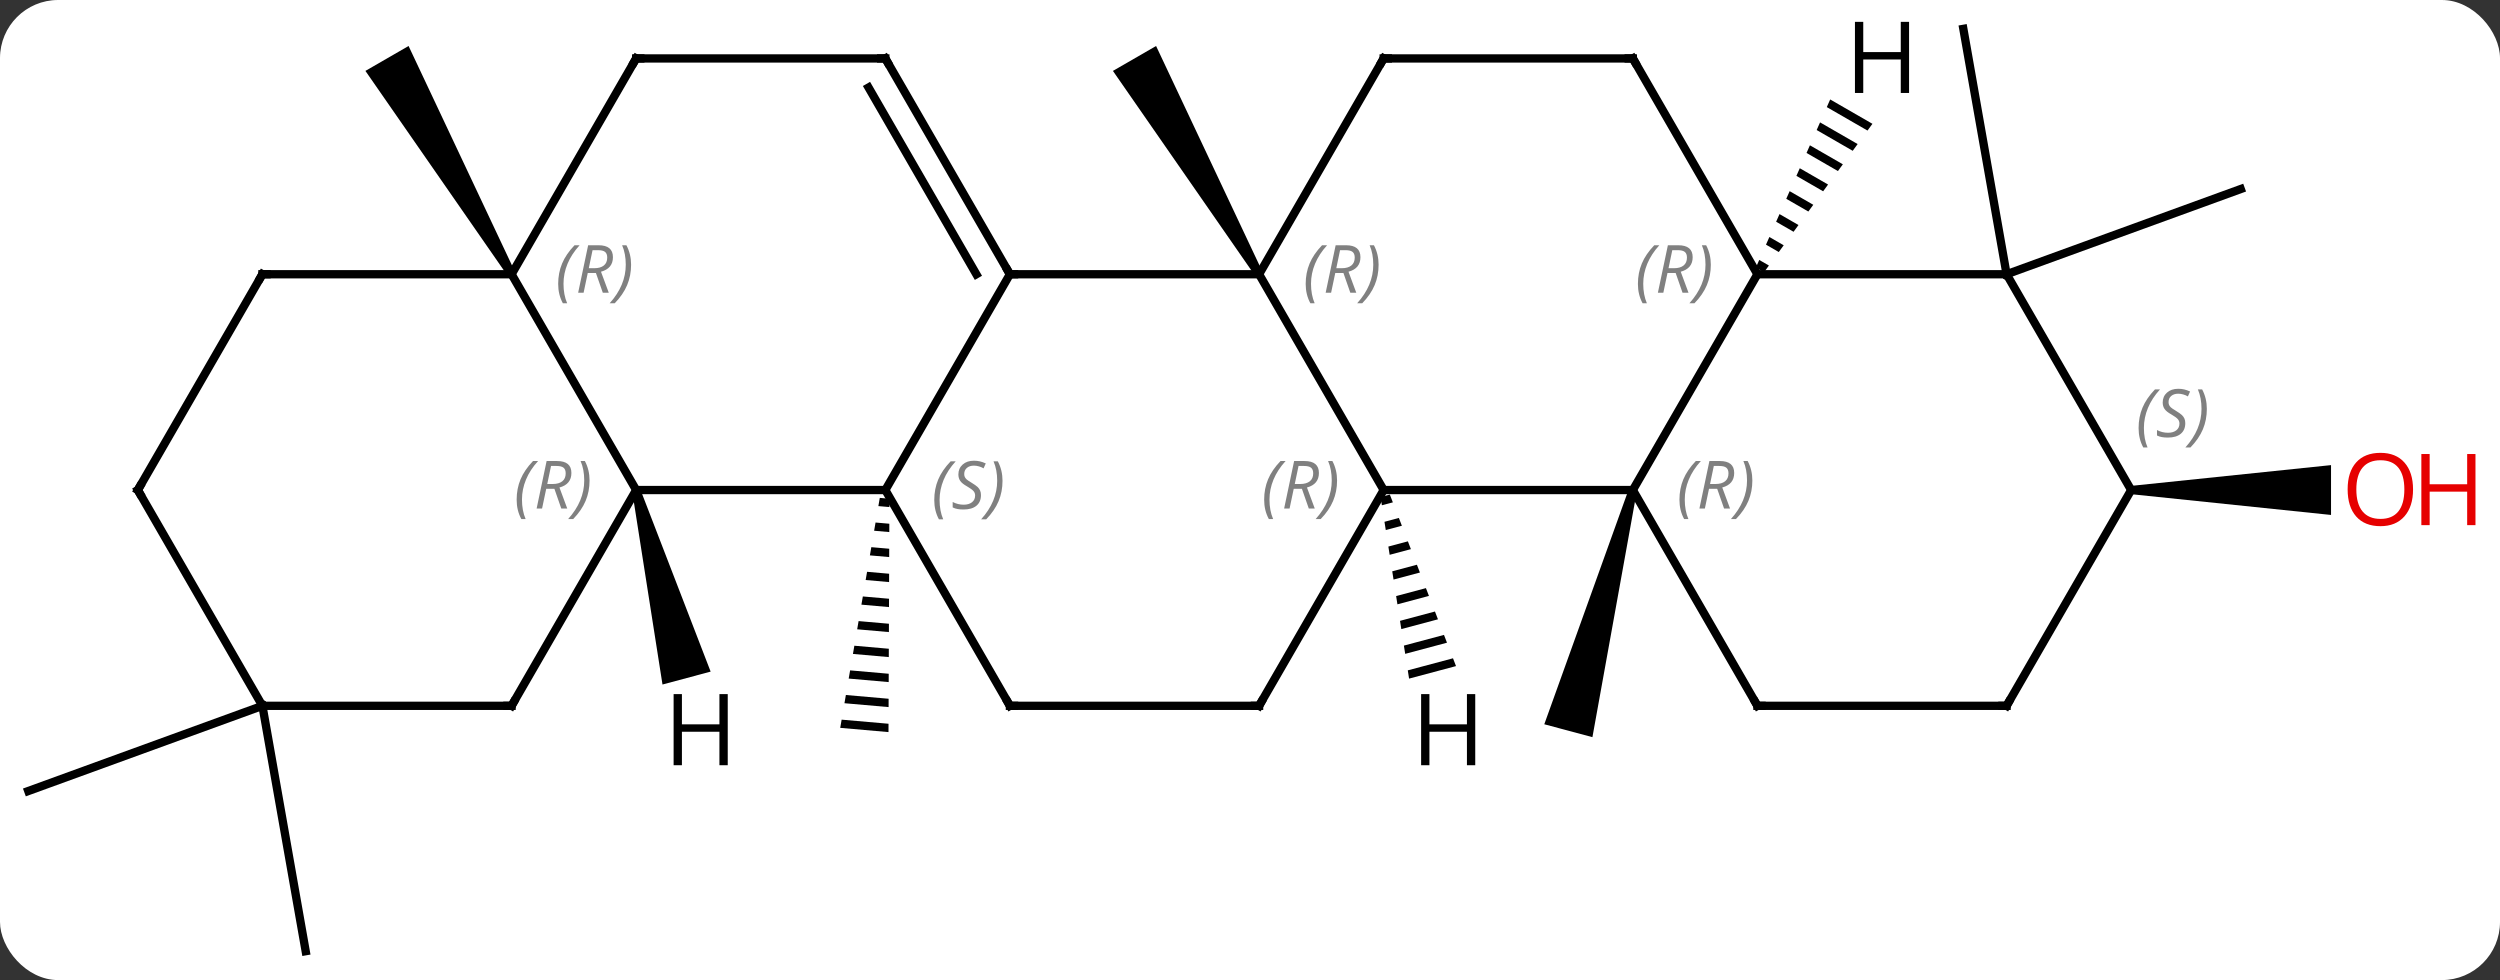 <svg width="301" viewBox="0 0 301 118" style="fill-opacity:1; color-rendering:auto; color-interpolation:auto; text-rendering:auto; stroke:black; stroke-linecap:square; stroke-miterlimit:10; shape-rendering:auto; stroke-opacity:1; fill:black; stroke-dasharray:none; font-weight:normal; stroke-width:1; font-family:'Open Sans'; font-style:normal; stroke-linejoin:miter; font-size:12; stroke-dashoffset:0; image-rendering:auto;" height="118" class="cas-substance-image" xmlns:xlink="http://www.w3.org/1999/xlink" xmlns="http://www.w3.org/2000/svg"><rect x="0" y="0" width="301" height="118" fill="#333333" stroke="none"/><svg class="cas-substance-single-component"><rect y="0" x="0" width="301" stroke="none" ry="7" rx="7" height="118" fill="white" class="cas-substance-group"/><svg y="0" x="0" width="301" viewBox="0 0 301 118" style="fill:black;" height="118" class="cas-substance-single-component-image"><svg><g><g transform="translate(145,59)" style="text-rendering:geometricPrecision; color-rendering:optimizeQuality; color-interpolation:linearRGB; stroke-linecap:butt; image-rendering:optimizeQuality;"><path style="stroke:none;" d="M7.027 -26.23 L6.161 -25.73 L-11.004 -50.463 L-5.808 -53.463 Z"/><path style="stroke:none;" d="M-39.074 0.945 L-39.244 1.934 L-37.916 2.051 L-37.912 1.047 L-39.074 0.945 ZM-39.584 3.912 L-39.755 4.901 L-37.928 5.061 L-37.924 4.058 L-37.924 4.058 L-39.584 3.912 ZM-40.095 6.879 L-40.265 7.868 L-40.265 7.868 L-37.941 8.071 L-37.941 8.071 L-37.937 7.068 L-37.937 7.068 L-40.095 6.879 ZM-40.605 9.845 L-40.775 10.834 L-40.775 10.834 L-37.953 11.082 L-37.953 11.082 L-37.949 10.078 L-37.949 10.078 L-40.605 9.845 ZM-41.115 12.812 L-41.286 13.801 L-41.286 13.801 L-37.965 14.092 L-37.965 14.092 L-37.961 13.089 L-41.115 12.812 ZM-41.626 15.779 L-41.796 16.768 L-41.796 16.768 L-37.977 17.102 L-37.977 17.102 L-37.973 16.099 L-37.973 16.099 L-41.626 15.779 ZM-42.136 18.745 L-42.306 19.734 L-42.306 19.734 L-37.99 20.113 L-37.99 20.113 L-37.986 19.109 L-37.986 19.109 L-42.136 18.745 ZM-42.647 21.712 L-42.817 22.701 L-42.817 22.701 L-38.002 23.123 L-38.002 23.123 L-37.998 22.12 L-37.998 22.12 L-42.647 21.712 ZM-43.157 24.679 L-43.327 25.668 L-43.327 25.668 L-38.014 26.134 L-38.014 26.134 L-38.01 25.13 L-38.01 25.13 L-43.157 24.679 ZM-43.667 27.646 L-43.837 28.634 L-43.837 28.634 L-38.026 29.144 L-38.026 29.144 L-38.022 28.14 L-38.022 28.14 L-43.667 27.646 Z"/><path style="stroke:none;" d="M51.111 -0.129 L52.077 0.129 L46.728 29.753 L40.932 28.201 Z"/><path style="stroke:none;" d="M-82.973 -26.23 L-83.839 -25.73 L-101.004 -50.463 L-95.808 -53.463 Z"/><line y2="25.98" y1="55.524" x2="-113.406" x1="-108.195" style="fill:none;"/><line y2="25.98" y1="36.24" x2="-113.406" x1="-141.594" style="fill:none;"/><line y2="-25.98" y1="-55.524" x2="96.594" x1="91.386" style="fill:none;"/><line y2="-25.98" y1="-36.24" x2="96.594" x1="124.785" style="fill:none;"/><path style="stroke:none;" d="M111.594 0.5 L111.594 -0.5 L135.656 -3 L135.656 3 Z"/><line y2="-25.98" y1="-25.98" x2="6.594" x1="-23.406" style="fill:none;"/><line y2="0" y1="-25.98" x2="-38.406" x1="-23.406" style="fill:none;"/><line y2="-51.963" y1="-25.98" x2="-38.406" x1="-23.406" style="fill:none;"/><line y2="-48.463" y1="-25.98" x2="-40.427" x1="-27.448" style="fill:none;"/><line y2="0" y1="-25.98" x2="21.594" x1="6.594" style="fill:none;"/><line y2="-51.963" y1="-25.98" x2="21.594" x1="6.594" style="fill:none;"/><line y2="0" y1="0" x2="-68.406" x1="-38.406" style="fill:none;"/><line y2="25.98" y1="0" x2="-23.406" x1="-38.406" style="fill:none;"/><line y2="-51.963" y1="-51.963" x2="-68.406" x1="-38.406" style="fill:none;"/><line y2="0" y1="0" x2="51.594" x1="21.594" style="fill:none;"/><line y2="25.98" y1="0" x2="6.594" x1="21.594" style="fill:none;"/><line y2="-51.963" y1="-51.963" x2="51.594" x1="21.594" style="fill:none;"/><line y2="-25.98" y1="0" x2="-83.406" x1="-68.406" style="fill:none;"/><line y2="25.98" y1="0" x2="-83.406" x1="-68.406" style="fill:none;"/><line y2="25.98" y1="25.98" x2="6.594" x1="-23.406" style="fill:none;"/><line y2="-25.98" y1="-51.963" x2="-83.406" x1="-68.406" style="fill:none;"/><line y2="-25.98" y1="0" x2="66.594" x1="51.594" style="fill:none;"/><line y2="25.98" y1="0" x2="66.594" x1="51.594" style="fill:none;"/><line y2="-25.98" y1="-51.963" x2="66.594" x1="51.594" style="fill:none;"/><line y2="-25.98" y1="-25.98" x2="-113.406" x1="-83.406" style="fill:none;"/><line y2="25.98" y1="25.98" x2="-113.406" x1="-83.406" style="fill:none;"/><line y2="-25.98" y1="-25.98" x2="96.594" x1="66.594" style="fill:none;"/><line y2="25.98" y1="25.98" x2="96.594" x1="66.594" style="fill:none;"/><line y2="0" y1="-25.98" x2="-128.406" x1="-113.406" style="fill:none;"/><line y2="0" y1="25.98" x2="-128.406" x1="-113.406" style="fill:none;"/><line y2="0" y1="-25.98" x2="111.594" x1="96.594" style="fill:none;"/><line y2="0" y1="25.98" x2="111.594" x1="96.594" style="fill:none;"/><path style="stroke:none;" d="M22.337 0.546 L21.223 0.843 L21.379 1.837 L22.7 1.485 L22.7 1.485 L22.337 0.546 ZM23.424 3.362 L21.691 3.825 L21.691 3.825 L21.847 4.818 L23.786 4.301 L23.786 4.301 L23.424 3.362 ZM24.51 6.178 L22.159 6.806 L22.314 7.799 L22.314 7.799 L24.872 7.117 L24.51 6.178 ZM25.596 8.994 L22.626 9.787 L22.626 9.787 L22.782 10.78 L22.782 10.78 L25.958 9.933 L25.958 9.933 L25.596 8.994 ZM26.682 11.81 L23.094 12.768 L23.094 12.768 L23.25 13.761 L27.044 12.749 L27.044 12.749 L26.682 11.81 ZM27.769 14.626 L23.562 15.749 L23.562 15.749 L23.718 16.742 L23.718 16.742 L28.131 15.565 L28.131 15.565 L27.769 14.626 ZM28.855 17.442 L24.029 18.73 L24.029 18.73 L24.185 19.724 L24.185 19.724 L29.217 18.381 L29.217 18.381 L28.855 17.442 ZM29.941 20.258 L24.497 21.711 L24.497 21.711 L24.653 22.705 L24.653 22.705 L30.303 21.197 L30.303 21.197 L29.941 20.258 Z"/><path style="stroke:none;" d="M-68.889 0.13 L-67.923 -0.13 L-59.44 21.862 L-65.236 23.416 Z"/><path style="stroke:none;" d="M75.354 -47.026 L74.947 -46.106 L79.847 -43.28 L80.441 -44.093 L80.441 -44.093 L75.354 -47.026 ZM74.134 -44.265 L73.727 -43.345 L78.067 -40.843 L78.66 -41.655 L78.66 -41.655 L74.134 -44.265 ZM72.913 -41.505 L72.507 -40.585 L72.507 -40.585 L76.286 -38.405 L76.88 -39.218 L72.913 -41.505 ZM71.693 -38.745 L71.287 -37.825 L74.506 -35.968 L74.506 -35.968 L75.099 -36.781 L71.693 -38.745 ZM70.473 -35.984 L70.066 -35.064 L72.725 -33.531 L72.725 -33.531 L73.319 -34.343 L70.473 -35.984 ZM69.253 -33.224 L68.846 -32.304 L68.846 -32.304 L70.945 -31.093 L70.945 -31.093 L71.538 -31.906 L69.253 -33.224 ZM68.032 -30.464 L67.626 -29.544 L67.626 -29.544 L69.165 -28.656 L69.758 -29.469 L68.032 -30.464 ZM66.812 -27.703 L66.406 -26.783 L67.384 -26.219 L67.978 -27.031 L67.978 -27.031 L66.812 -27.703 Z"/></g><g transform="translate(145,59)" style="fill:rgb(230,0,0); text-rendering:geometricPrecision; color-rendering:optimizeQuality; image-rendering:optimizeQuality; font-family:'Open Sans'; stroke:rgb(230,0,0); color-interpolation:linearRGB;"><path style="stroke:none;" d="M145.531 -0.07 Q145.531 1.992 144.492 3.172 Q143.453 4.352 141.61 4.352 Q139.719 4.352 138.688 3.188 Q137.656 2.023 137.656 -0.086 Q137.656 -2.18 138.688 -3.328 Q139.719 -4.477 141.61 -4.477 Q143.469 -4.477 144.5 -3.305 Q145.531 -2.133 145.531 -0.07 ZM138.703 -0.07 Q138.703 1.664 139.446 2.57 Q140.188 3.477 141.61 3.477 Q143.031 3.477 143.758 2.578 Q144.485 1.68 144.485 -0.07 Q144.485 -1.805 143.758 -2.695 Q143.031 -3.586 141.61 -3.586 Q140.188 -3.586 139.446 -2.688 Q138.703 -1.789 138.703 -0.07 Z"/><path style="stroke:none;" d="M153.047 4.227 L152.047 4.227 L152.047 0.195 L147.531 0.195 L147.531 4.227 L146.531 4.227 L146.531 -4.336 L147.531 -4.336 L147.531 -0.695 L152.047 -0.695 L152.047 -4.336 L153.047 -4.336 L153.047 4.227 Z"/></g><g transform="translate(145,59)" style="stroke-linecap:butt; text-rendering:geometricPrecision; color-rendering:optimizeQuality; image-rendering:optimizeQuality; font-family:'Open Sans'; color-interpolation:linearRGB; stroke-miterlimit:5;"><path style="fill:none;" d="M-23.656 -26.413 L-23.406 -25.98 L-22.906 -25.98"/></g><g transform="translate(145,59)" style="stroke-linecap:butt; font-size:8.4px; fill:gray; text-rendering:geometricPrecision; image-rendering:optimizeQuality; color-rendering:optimizeQuality; font-family:'Open Sans'; font-style:italic; stroke:gray; color-interpolation:linearRGB; stroke-miterlimit:5;"><path style="stroke:none;" d="M12.205 -24.816 Q12.205 -26.144 12.674 -27.269 Q13.143 -28.394 14.174 -29.472 L14.784 -29.472 Q13.815 -28.41 13.33 -27.238 Q12.846 -26.066 12.846 -24.832 Q12.846 -23.504 13.284 -22.488 L12.768 -22.488 Q12.205 -23.519 12.205 -24.816 ZM15.765 -26.129 L15.265 -23.754 L14.609 -23.754 L15.812 -29.472 L17.062 -29.472 Q18.797 -29.472 18.797 -28.035 Q18.797 -26.676 17.359 -26.285 L18.297 -23.754 L17.578 -23.754 L16.75 -26.129 L15.765 -26.129 ZM16.343 -28.879 Q15.953 -26.957 15.89 -26.707 L16.547 -26.707 Q17.297 -26.707 17.703 -27.035 Q18.109 -27.363 18.109 -27.988 Q18.109 -28.457 17.851 -28.668 Q17.593 -28.879 17 -28.879 L16.343 -28.879 ZM20.983 -27.129 Q20.983 -25.801 20.506 -24.668 Q20.029 -23.535 19.014 -22.488 L18.404 -22.488 Q20.342 -24.644 20.342 -27.129 Q20.342 -28.457 19.904 -29.472 L20.42 -29.472 Q20.983 -28.41 20.983 -27.129 Z"/><path style="stroke:none;" d="M-32.514 1.203 Q-32.514 -0.125 -32.046 -1.25 Q-31.577 -2.375 -30.546 -3.453 L-29.936 -3.453 Q-30.905 -2.391 -31.39 -1.219 Q-31.874 -0.047 -31.874 1.188 Q-31.874 2.516 -31.436 3.531 L-31.952 3.531 Q-32.514 2.5 -32.514 1.203 ZM-26.892 0.609 Q-26.892 1.438 -27.439 1.891 Q-27.986 2.344 -28.986 2.344 Q-29.392 2.344 -29.704 2.289 Q-30.017 2.234 -30.298 2.094 L-30.298 1.438 Q-29.673 1.766 -28.97 1.766 Q-28.345 1.766 -27.97 1.469 Q-27.595 1.172 -27.595 0.656 Q-27.595 0.344 -27.798 0.117 Q-28.001 -0.109 -28.564 -0.438 Q-29.158 -0.766 -29.384 -1.094 Q-29.611 -1.422 -29.611 -1.875 Q-29.611 -2.609 -29.095 -3.07 Q-28.579 -3.531 -27.736 -3.531 Q-27.361 -3.531 -27.025 -3.453 Q-26.689 -3.375 -26.314 -3.203 L-26.579 -2.609 Q-26.829 -2.766 -27.15 -2.852 Q-27.47 -2.938 -27.736 -2.938 Q-28.267 -2.938 -28.587 -2.664 Q-28.908 -2.391 -28.908 -1.922 Q-28.908 -1.719 -28.837 -1.57 Q-28.767 -1.422 -28.626 -1.289 Q-28.486 -1.156 -28.064 -0.906 Q-27.501 -0.562 -27.298 -0.367 Q-27.095 -0.172 -26.994 0.062 Q-26.892 0.297 -26.892 0.609 ZM-24.297 -1.109 Q-24.297 0.219 -24.774 1.352 Q-25.251 2.484 -26.266 3.531 L-26.876 3.531 Q-24.938 1.375 -24.938 -1.109 Q-24.938 -2.438 -25.376 -3.453 L-24.86 -3.453 Q-24.297 -2.391 -24.297 -1.109 Z"/><path style="fill:none; stroke:black;" d="M-38.156 -51.53 L-38.406 -51.963 L-38.906 -51.963"/><path style="stroke:none;" d="M7.205 1.164 Q7.205 -0.164 7.674 -1.289 Q8.143 -2.414 9.174 -3.492 L9.784 -3.492 Q8.815 -2.43 8.33 -1.258 Q7.846 -0.086 7.846 1.148 Q7.846 2.477 8.284 3.492 L7.768 3.492 Q7.205 2.461 7.205 1.164 ZM10.765 -0.148 L10.265 2.227 L9.609 2.227 L10.812 -3.492 L12.062 -3.492 Q13.797 -3.492 13.797 -2.055 Q13.797 -0.695 12.359 -0.305 L13.297 2.227 L12.578 2.227 L11.75 -0.148 L10.765 -0.148 ZM11.344 -2.898 Q10.953 -0.977 10.89 -0.727 L11.547 -0.727 Q12.297 -0.727 12.703 -1.055 Q13.109 -1.383 13.109 -2.008 Q13.109 -2.477 12.851 -2.688 Q12.594 -2.898 12 -2.898 L11.344 -2.898 ZM15.983 -1.148 Q15.983 0.18 15.506 1.312 Q15.03 2.445 14.014 3.492 L13.405 3.492 Q15.342 1.336 15.342 -1.148 Q15.342 -2.477 14.905 -3.492 L15.42 -3.492 Q15.983 -2.43 15.983 -1.148 Z"/><path style="fill:none; stroke:black;" d="M21.344 -51.53 L21.594 -51.963 L22.094 -51.963"/><path style="stroke:none;" d="M-82.795 1.164 Q-82.795 -0.164 -82.326 -1.289 Q-81.857 -2.414 -80.826 -3.492 L-80.216 -3.492 Q-81.185 -2.43 -81.67 -1.258 Q-82.154 -0.086 -82.154 1.148 Q-82.154 2.477 -81.716 3.492 L-82.232 3.492 Q-82.795 2.461 -82.795 1.164 ZM-79.235 -0.148 L-79.735 2.227 L-80.391 2.227 L-79.188 -3.492 L-77.938 -3.492 Q-76.203 -3.492 -76.203 -2.055 Q-76.203 -0.695 -77.641 -0.305 L-76.703 2.227 L-77.422 2.227 L-78.25 -0.148 L-79.235 -0.148 ZM-78.656 -2.898 Q-79.047 -0.977 -79.11 -0.727 L-78.453 -0.727 Q-77.703 -0.727 -77.297 -1.055 Q-76.891 -1.383 -76.891 -2.008 Q-76.891 -2.477 -77.149 -2.688 Q-77.406 -2.898 -78 -2.898 L-78.656 -2.898 ZM-74.017 -1.148 Q-74.017 0.18 -74.494 1.312 Q-74.971 2.445 -75.986 3.492 L-76.596 3.492 Q-74.658 1.336 -74.658 -1.148 Q-74.658 -2.477 -75.096 -3.492 L-74.58 -3.492 Q-74.017 -2.43 -74.017 -1.148 Z"/><path style="fill:none; stroke:black;" d="M-23.656 25.547 L-23.406 25.98 L-22.906 25.98"/><path style="fill:none; stroke:black;" d="M-67.906 -51.963 L-68.406 -51.963 L-68.656 -51.53"/><path style="stroke:none;" d="M57.205 1.164 Q57.205 -0.164 57.674 -1.289 Q58.143 -2.414 59.174 -3.492 L59.783 -3.492 Q58.815 -2.43 58.33 -1.258 Q57.846 -0.086 57.846 1.148 Q57.846 2.477 58.283 3.492 L57.768 3.492 Q57.205 2.461 57.205 1.164 ZM60.765 -0.148 L60.265 2.227 L59.609 2.227 L60.812 -3.492 L62.062 -3.492 Q63.797 -3.492 63.797 -2.055 Q63.797 -0.695 62.359 -0.305 L63.297 2.227 L62.578 2.227 L61.75 -0.148 L60.765 -0.148 ZM61.343 -2.898 Q60.953 -0.977 60.89 -0.727 L61.547 -0.727 Q62.297 -0.727 62.703 -1.055 Q63.109 -1.383 63.109 -2.008 Q63.109 -2.477 62.851 -2.688 Q62.593 -2.898 62 -2.898 L61.343 -2.898 ZM65.983 -1.148 Q65.983 0.18 65.506 1.312 Q65.029 2.445 64.014 3.492 L63.404 3.492 Q65.342 1.336 65.342 -1.148 Q65.342 -2.477 64.904 -3.492 L65.42 -3.492 Q65.983 -2.43 65.983 -1.148 Z"/><path style="fill:none; stroke:black;" d="M6.844 25.547 L6.594 25.98 L6.094 25.98"/><path style="fill:none; stroke:black;" d="M51.094 -51.963 L51.594 -51.963 L51.844 -51.53"/><path style="stroke:none;" d="M-77.795 -24.816 Q-77.795 -26.144 -77.326 -27.269 Q-76.857 -28.394 -75.826 -29.472 L-75.216 -29.472 Q-76.185 -28.41 -76.67 -27.238 Q-77.154 -26.066 -77.154 -24.832 Q-77.154 -23.504 -76.716 -22.488 L-77.232 -22.488 Q-77.795 -23.519 -77.795 -24.816 ZM-74.235 -26.129 L-74.735 -23.754 L-75.391 -23.754 L-74.188 -29.472 L-72.938 -29.472 Q-71.203 -29.472 -71.203 -28.035 Q-71.203 -26.676 -72.641 -26.285 L-71.703 -23.754 L-72.422 -23.754 L-73.25 -26.129 L-74.235 -26.129 ZM-73.656 -28.879 Q-74.047 -26.957 -74.11 -26.707 L-73.453 -26.707 Q-72.703 -26.707 -72.297 -27.035 Q-71.891 -27.363 -71.891 -27.988 Q-71.891 -28.457 -72.149 -28.668 Q-72.406 -28.879 -73 -28.879 L-73.656 -28.879 ZM-69.017 -27.129 Q-69.017 -25.801 -69.494 -24.668 Q-69.971 -23.535 -70.986 -22.488 L-71.596 -22.488 Q-69.658 -24.644 -69.658 -27.129 Q-69.658 -28.457 -70.096 -29.472 L-69.58 -29.472 Q-69.017 -28.41 -69.017 -27.129 Z"/><path style="fill:none; stroke:black;" d="M-83.156 25.547 L-83.406 25.98 L-83.906 25.98"/><path style="stroke:none;" d="M52.205 -24.816 Q52.205 -26.144 52.674 -27.269 Q53.143 -28.394 54.174 -29.472 L54.783 -29.472 Q53.815 -28.41 53.33 -27.238 Q52.846 -26.066 52.846 -24.832 Q52.846 -23.504 53.283 -22.488 L52.768 -22.488 Q52.205 -23.519 52.205 -24.816 ZM55.765 -26.129 L55.265 -23.754 L54.609 -23.754 L55.812 -29.472 L57.062 -29.472 Q58.797 -29.472 58.797 -28.035 Q58.797 -26.676 57.359 -26.285 L58.297 -23.754 L57.578 -23.754 L56.75 -26.129 L55.765 -26.129 ZM56.343 -28.879 Q55.953 -26.957 55.89 -26.707 L56.547 -26.707 Q57.297 -26.707 57.703 -27.035 Q58.109 -27.363 58.109 -27.988 Q58.109 -28.457 57.851 -28.668 Q57.593 -28.879 57 -28.879 L56.343 -28.879 ZM60.983 -27.129 Q60.983 -25.801 60.506 -24.668 Q60.029 -23.535 59.014 -22.488 L58.404 -22.488 Q60.342 -24.644 60.342 -27.129 Q60.342 -28.457 59.904 -29.472 L60.42 -29.472 Q60.983 -28.41 60.983 -27.129 Z"/><path style="fill:none; stroke:black;" d="M66.344 25.547 L66.594 25.98 L67.094 25.98"/><path style="fill:none; stroke:black;" d="M-112.906 -25.98 L-113.406 -25.98 L-113.656 -25.547"/><path style="fill:none; stroke:black;" d="M96.094 25.98 L96.594 25.98 L96.844 25.547"/><path style="fill:none; stroke:black;" d="M-128.156 -0.433 L-128.406 0 L-128.156 0.433"/><path style="stroke:none;" d="M112.486 -7.457 Q112.486 -8.785 112.954 -9.91 Q113.423 -11.035 114.454 -12.113 L115.064 -12.113 Q114.095 -11.051 113.611 -9.879 Q113.126 -8.707 113.126 -7.473 Q113.126 -6.145 113.564 -5.129 L113.048 -5.129 Q112.486 -6.16 112.486 -7.457 ZM118.108 -8.051 Q118.108 -7.223 117.561 -6.77 Q117.014 -6.316 116.014 -6.316 Q115.608 -6.316 115.296 -6.371 Q114.983 -6.426 114.702 -6.566 L114.702 -7.223 Q115.327 -6.895 116.03 -6.895 Q116.655 -6.895 117.03 -7.191 Q117.405 -7.488 117.405 -8.004 Q117.405 -8.316 117.202 -8.543 Q116.999 -8.77 116.436 -9.098 Q115.843 -9.426 115.616 -9.754 Q115.389 -10.082 115.389 -10.535 Q115.389 -11.27 115.905 -11.73 Q116.421 -12.191 117.264 -12.191 Q117.639 -12.191 117.975 -12.113 Q118.311 -12.035 118.686 -11.863 L118.421 -11.27 Q118.171 -11.426 117.85 -11.512 Q117.53 -11.598 117.264 -11.598 Q116.733 -11.598 116.413 -11.324 Q116.093 -11.051 116.093 -10.582 Q116.093 -10.379 116.163 -10.23 Q116.233 -10.082 116.374 -9.949 Q116.514 -9.816 116.936 -9.566 Q117.499 -9.223 117.702 -9.027 Q117.905 -8.832 118.007 -8.598 Q118.108 -8.363 118.108 -8.051 ZM120.703 -9.77 Q120.703 -8.441 120.226 -7.309 Q119.749 -6.176 118.734 -5.129 L118.124 -5.129 Q120.062 -7.285 120.062 -9.77 Q120.062 -11.098 119.624 -12.113 L120.14 -12.113 Q120.703 -11.051 120.703 -9.77 Z"/></g><g transform="translate(145,59)" style="stroke-linecap:butt; text-rendering:geometricPrecision; color-rendering:optimizeQuality; image-rendering:optimizeQuality; font-family:'Open Sans'; color-interpolation:linearRGB; stroke-miterlimit:5;"><path style="stroke:none;" d="M32.619 33.133 L31.619 33.133 L31.619 29.102 L27.103 29.102 L27.103 33.133 L26.103 33.133 L26.103 24.571 L27.103 24.571 L27.103 28.211 L31.619 28.211 L31.619 24.571 L32.619 24.571 L32.619 33.133 Z"/><path style="stroke:none;" d="M-57.381 33.133 L-58.381 33.133 L-58.381 29.102 L-62.897 29.102 L-62.897 33.133 L-63.897 33.133 L-63.897 24.571 L-62.897 24.571 L-62.897 28.211 L-58.381 28.211 L-58.381 24.571 L-57.381 24.571 L-57.381 33.133 Z"/><path style="stroke:none;" d="M84.852 -47.807 L83.852 -47.807 L83.852 -51.838 L79.336 -51.838 L79.336 -47.807 L78.336 -47.807 L78.336 -56.369 L79.336 -56.369 L79.336 -52.729 L83.852 -52.729 L83.852 -56.369 L84.852 -56.369 L84.852 -47.807 Z"/></g></g></svg></svg></svg></svg>